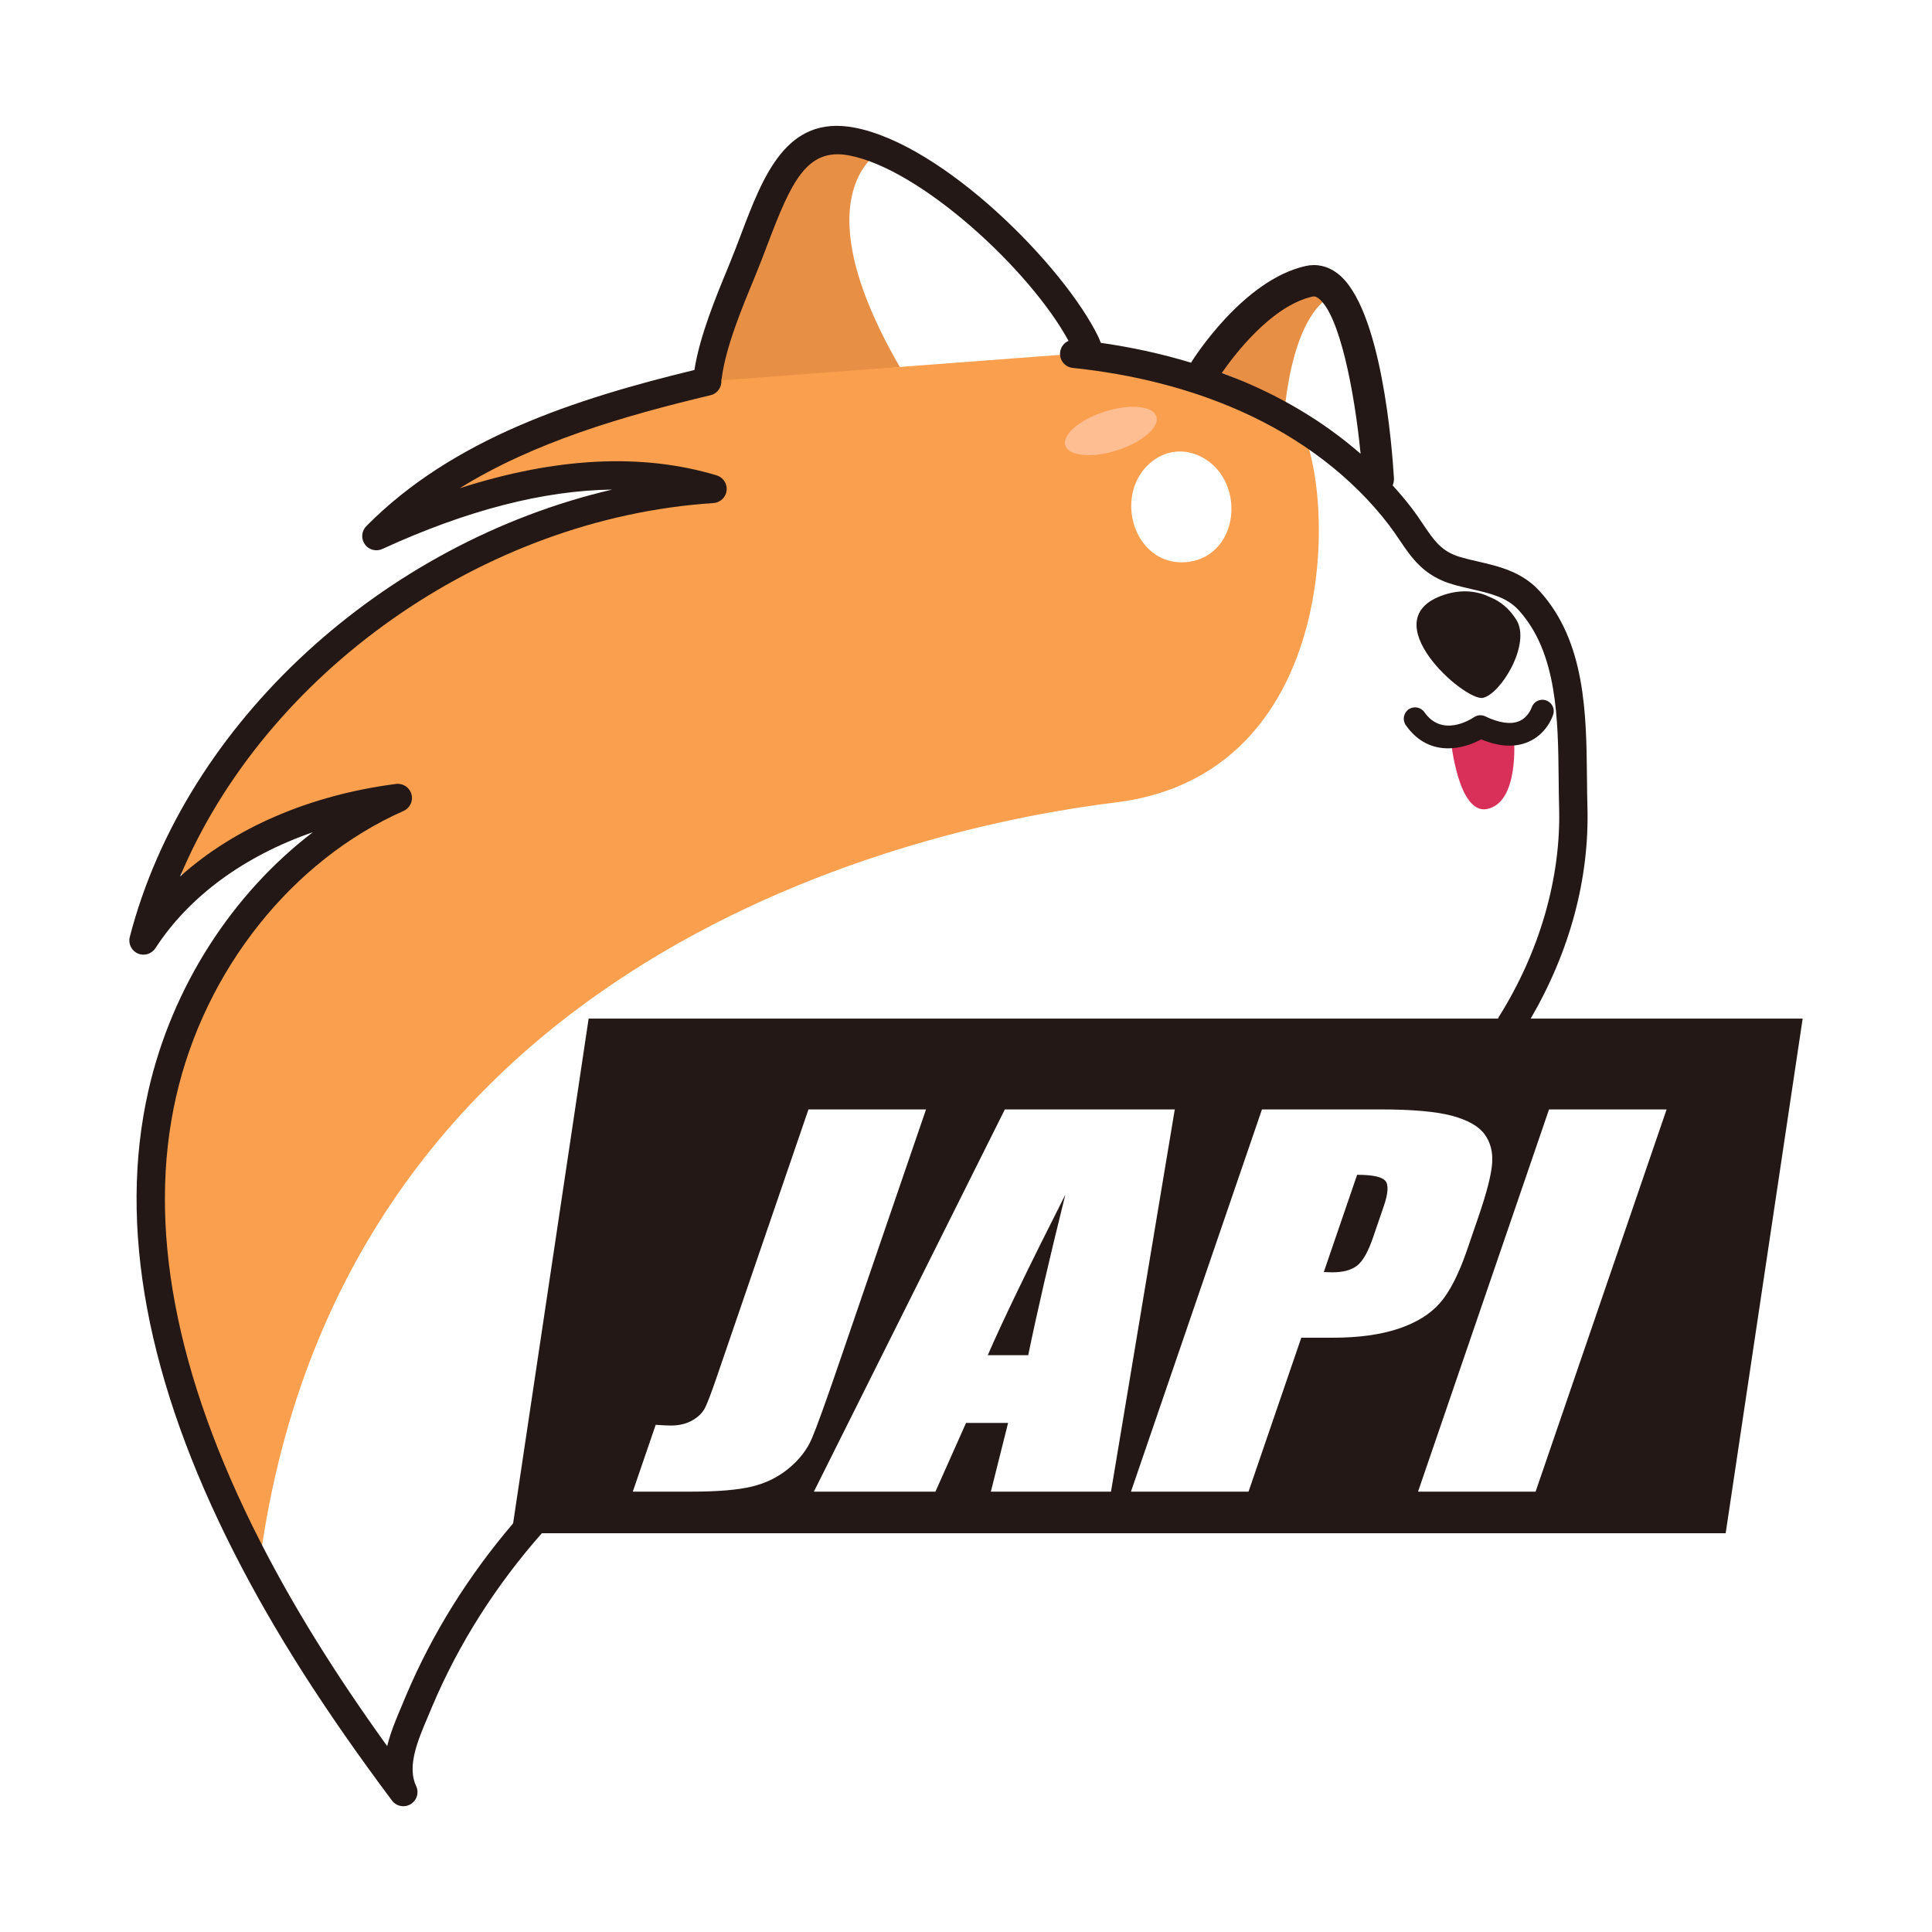 <?xml version="1.0" encoding="utf-8"?>
<!-- Generator: Adobe Illustrator 18.0.0, SVG Export Plug-In . SVG Version: 6.00 Build 0)  -->
<!DOCTYPE svg PUBLIC "-//W3C//DTD SVG 1.1//EN" "http://www.w3.org/Graphics/SVG/1.1/DTD/svg11.dtd">
<svg version="1.1" id="图形" xmlns="http://www.w3.org/2000/svg" xmlns:xlink="http://www.w3.org/1999/xlink" x="0px" y="0px"
	 viewBox="15.167 -16.333 1000.636 1000.678" enable-background="new 15.167 -16.333 1000.636 1000.678" xml:space="preserve">
<g>
	<path fill="#E88F46" d="M472.594,60.957c0,0-44.668,20.737,8.7,112.927c0,0-71.502,5.801-100.514,9.272
		C380.78,183.156,398.633,39.821,472.594,60.957z"/>
</g>
<g>
	<defs>
		<path id="SVGID_1_" d="M381.472,181.225c-76.223,18.185-140.376,48.647-171.368,80.116c0,0,99.754-46.949,174.102-24.449
			c0,0-222.901,8.705-294.716,233.888c0,0,37.721-61.659,131.706-73.816c0,0-290.569,122.418,2.857,514.862
			c-9.984-8.249,33.902-209.663,267.363-243.911c138.272-20.284,284.564-77.007,327.967-195.739
			c18.571-50.803,16.246-129.199-11.76-175.484c-11.189-18.492-52.084-16.358-62.311-34.103
			c-37.415-64.924-95.551-88.724-173.791-95.67"/>
	</defs>
	<clipPath id="SVGID_2_">
		<use xlink:href="#SVGID_1_"  overflow="visible"/>
	</clipPath>
	<g clip-path="url(#SVGID_2_)">
		<path fill="#F99F4E" d="M684.034,198.766c-49.651-26.554-44.03-23.992-85.03-31.591S301.91,143.665,186.358,289.94
			c-26.71,33.811-47.077,65.009-60.313,93.398c-17.516,37.569-22.542,70.216-13.245,97.487c8.699,25.518-9.42,52.354-13.42,77.981
			c-19.744,126.482,49.512,239.982,49.512,239.982c39.645-322.787,346.378-387.602,443.87-399.486
			C719.546,383.847,705.726,214.339,684.034,198.766z M630.051,274.768c-19.489,2.09-31.63-16.939-28.497-34.686
			c2.227-12.618,12.008-21.353,22.369-22.464c10.361-1.111,21.772,5.351,26.624,17.21
			C657.37,251.508,649.539,272.678,630.051,274.768z"/>
	</g>
</g>
<g>
	<path fill="#D83058" d="M799.307,366.457c0,0,2.769,32.838-13.937,36.21c-14.907,3.009-18.715-35.257-18.715-35.257l10.795-3.563
		L799.307,366.457"/>
</g>
<g>
	<path fill="#231815" d="M765.187,371.25c-7.602,0-15.631-3.001-21.912-12.002c-1.856-2.658-1.205-6.316,1.453-8.172
		c2.658-1.85,6.32-1.209,8.172,1.453c9.218,13.203,24.004,3.729,25.659,2.606c1.732-1.18,3.975-1.354,5.862-0.451
		c7.192,3.456,13.259,4.318,17.56,2.493c4.758-2.028,6.428-6.963,6.444-7.011c1.004-3.053,4.278-4.776,7.354-3.799
		c3.065,0.967,4.793,4.187,3.863,7.263c-0.31,1.017-3.282,10.047-12.822,14.242c-6.92,3.044-15.158,2.612-24.516-1.275
		C777.787,369.088,771.638,371.25,765.187,371.25z"/>
</g>
<g>
	<path fill="#E88F46" d="M702.198,138.761c0,0-15.879,7.898-21.323,53.917c0,0-32.335-18.358-43.445-18.386
		C637.431,174.292,686.042,115.673,702.198,138.761z"/>
</g>
<g>
	
		<path fill="none" stroke="#231815" stroke-width="3.698" stroke-linecap="round" stroke-linejoin="round" stroke-miterlimit="10" d="
		M381.472,181.225"/>
</g>
<g>
	
		<path fill="none" stroke="#231815" stroke-width="3.698" stroke-linecap="round" stroke-linejoin="round" stroke-miterlimit="10" d="
		M579.14,167.175"/>
</g>
<g>
	<path fill="#231815" d="M763.071,291.751c9.844-3.255,17.961-1.666,23.802,1.175c5.049,2.041,9.9,5.695,13.693,11.821
		c7.648,12.349-7.946,38.236-17.302,40.339S725.148,304.289,763.071,291.751z"/>
</g>
<g>
	
		<path fill="none" stroke="#231815" stroke-width="3.698" stroke-linecap="round" stroke-linejoin="round" stroke-miterlimit="10" d="
		M447.079,166.919"/>
</g>
<g>
	
		<ellipse transform="matrix(-0.953 0.304 -0.304 -0.953 1216.29 224.331)" fill="#FFBE92" cx="590.704" cy="206.731" rx="24.732" ry="10.51"/>
</g>
<g>
	<path fill="#231815" d="M948.816,511.222H807.958c20.26-34.775,30.448-72.534,29.381-109.742c-0.14-4.789-0.186-9.755-0.236-14.831
		c-0.329-33.127-0.705-70.674-24.523-96.828c-9.175-10.074-21.21-12.855-31.827-15.305c-3.216-0.744-6.254-1.445-9.245-2.325
		c-9.737-2.86-13.519-8.461-19.242-16.938c-1.837-2.722-3.735-5.535-6.017-8.524c-3.063-4.012-6.374-7.881-9.804-11.675
		c0.489-1.128,0.758-2.368,0.682-3.679c-0.86-14.687-6.32-88.829-29.34-106.184c-4.971-3.743-10.644-5.043-16.402-3.751
		c-32.424,7.257-58.152,48.136-59.233,49.874c-0.039,0.062-0.058,0.131-0.095,0.194c-14.858-4.499-30.456-7.954-46.731-10.271
		c-0.02-0.03-0.034-0.065-0.055-0.094c-0.232-0.529-0.492-1.215-0.674-1.684c-0.244-0.624-0.442-1.079-0.511-1.219
		c-17.824-36.704-80.2-99.839-126.553-108.514c-35.09-6.574-47.028,24.928-58.59,55.378c-2.116,5.582-4.309,11.353-6.661,17.028
		c-6.294,15.18-14.752,35.694-17.461,53.162c-62.121,15.07-125.218,35.634-169.934,80.889c-2.491,2.521-2.825,6.463-0.79,9.365
		c2.034,2.904,5.847,3.935,9.071,2.46c43.688-20.054,83.528-30.332,119.067-30.771C214.03,264.748,111.264,357.462,82.389,468.94
		c-0.903,3.483,0.856,7.108,4.15,8.557c3.278,1.447,7.149,0.296,9.11-2.724c17.471-26.941,46.11-47.78,81.564-60.088
		c-41.758,31.936-72.985,80.118-85.198,133.911c-15.859,69.858-0.841,150.515,44.645,239.729
		c20.649,40.501,46.551,81.141,81.521,127.894c1.43,1.914,3.635,2.943,5.878,2.943c1.298,0,2.608-0.343,3.79-1.056
		c3.228-1.949,4.452-6.029,2.832-9.435c-4.843-10.173,0.942-23.752,6.048-35.735c0.821-1.932,1.62-3.811,2.317-5.522
		c13.759-32.606,33.1-62.814,56.757-89.648h613.137L948.816,511.222z M694.926,137.281c0.771-0.172,1.616-0.236,3.088,0.87
		c10.925,8.235,18.714,48.267,21.835,80.539c-16.332-14.24-35.439-26.33-56.58-35.685c-4.982-2.205-10.101-4.237-15.301-6.16
		C654.1,167.96,673.543,142.066,694.926,137.281z M280.92,772.665c-22.925,26.876-41.805,56.845-55.436,89.141
		c-0.701,1.732-1.469,3.53-2.255,5.38c-2.724,6.395-5.75,13.498-7.529,20.858c-27.398-38.095-48.601-72.32-65.968-106.381
		c-43.885-86.074-58.489-163.394-43.405-229.816c14.937-65.807,60.09-122.584,117.839-148.174c3.332-1.476,5.076-5.175,4.092-8.685
		c-0.98-3.507-4.359-5.758-8.005-5.299c-44.742,5.789-83.761,22.753-111.829,47.956c43.998-104.963,156.505-185.628,276.258-193.43
		c3.542-0.231,6.409-2.962,6.812-6.488c0.403-3.524-1.775-6.833-5.173-7.858c-38.589-11.63-83.191-9.375-133.047,6.665
		c38.449-23.868,84.547-37.362,129.901-48.171c3.597-0.858,5.907-4.232,5.574-7.812c0.096-0.343,0.188-0.688,0.234-1.051
		c2.023-15.987,10.594-36.655,16.851-51.743c2.437-5.882,4.669-11.758,6.827-17.442c12.236-32.236,20.238-50.285,42.173-46.164
		c36.717,6.875,93.371,58.699,113.76,96.053c-2.354,1.02-4.084,3.226-4.368,5.957c-0.422,4.03,2.507,7.637,6.537,8.058
		c31.571,3.284,60.698,10.756,86.57,22.206c31.657,14.011,58.369,34.487,77.251,59.21c2.023,2.648,3.801,5.283,5.518,7.829
		c6.13,9.077,12.461,18.461,27.267,22.809c3.406,1.002,6.8,1.786,10.082,2.544c9.76,2.253,18.188,4.2,24.279,10.888
		c20.052,22.016,20.397,56.589,20.699,87.093c0.05,5.171,0.101,10.229,0.24,15.108c1.042,36.279-10.07,74.829-31.296,108.547
		c-0.154,0.246-0.232,0.51-0.32,0.772h-471.02L280.92,772.665z M423.753,744.124c-5.483,4.566-11.876,7.726-19.176,9.478
		c-7.296,1.753-17.688,2.629-31.176,2.629h-30.494l11.861-34.605c3.576,0.244,6.184,0.366,7.827,0.366
		c4.34,0,8.067-0.895,11.19-2.691c3.123-1.792,5.324-3.991,6.603-6.601c1.279-2.61,3.204-7.66,5.773-15.164l47.737-139.272h60.888
		l-45.346,132.303c-6.789,19.808-11.396,32.546-13.821,38.213C433.192,734.447,429.239,739.559,423.753,744.124z M528.356,756.23
		l8.927-35.584h-21.776l-15.859,35.584h-62.949l98.911-197.967h88.007L590.584,756.23H528.356z M705.482,676.504h-16.344
		l-27.325,79.727h-60.892l67.851-197.967h61.326c16.58,0,28.956,1.099,37.124,3.297c8.16,2.205,13.775,5.382,16.832,9.538
		c3.057,4.161,4.371,9.193,3.933,15.102c-0.434,5.913-2.774,15.061-7.021,27.455l-5.909,17.239
		c-4.332,12.638-9.032,21.85-14.1,27.637c-5.068,5.789-12.252,10.231-21.559,13.329
		C730.091,674.956,718.788,676.504,705.482,676.504z M810.496,756.23h-60.892l67.851-197.967h60.892L810.496,756.23z"/>
	<path fill="#231815" d="M718.056,592.131l-17.266,50.38c1.705,0.083,3.185,0.124,4.44,0.124c5.591,0,9.873-1.162,12.837-3.485
		c2.968-2.325,5.704-7.155,8.218-14.49l5.572-16.264c2.321-6.765,2.577-11.169,0.767-13.207
		C730.819,593.154,725.96,592.131,718.056,592.131z"/>
	<path fill="#231815" d="M547.714,685.553c4.607-22.421,11.012-50.135,19.227-83.15c-19.195,37.907-32.594,65.625-40.181,83.15
		H547.714z"/>
</g>
</svg>

